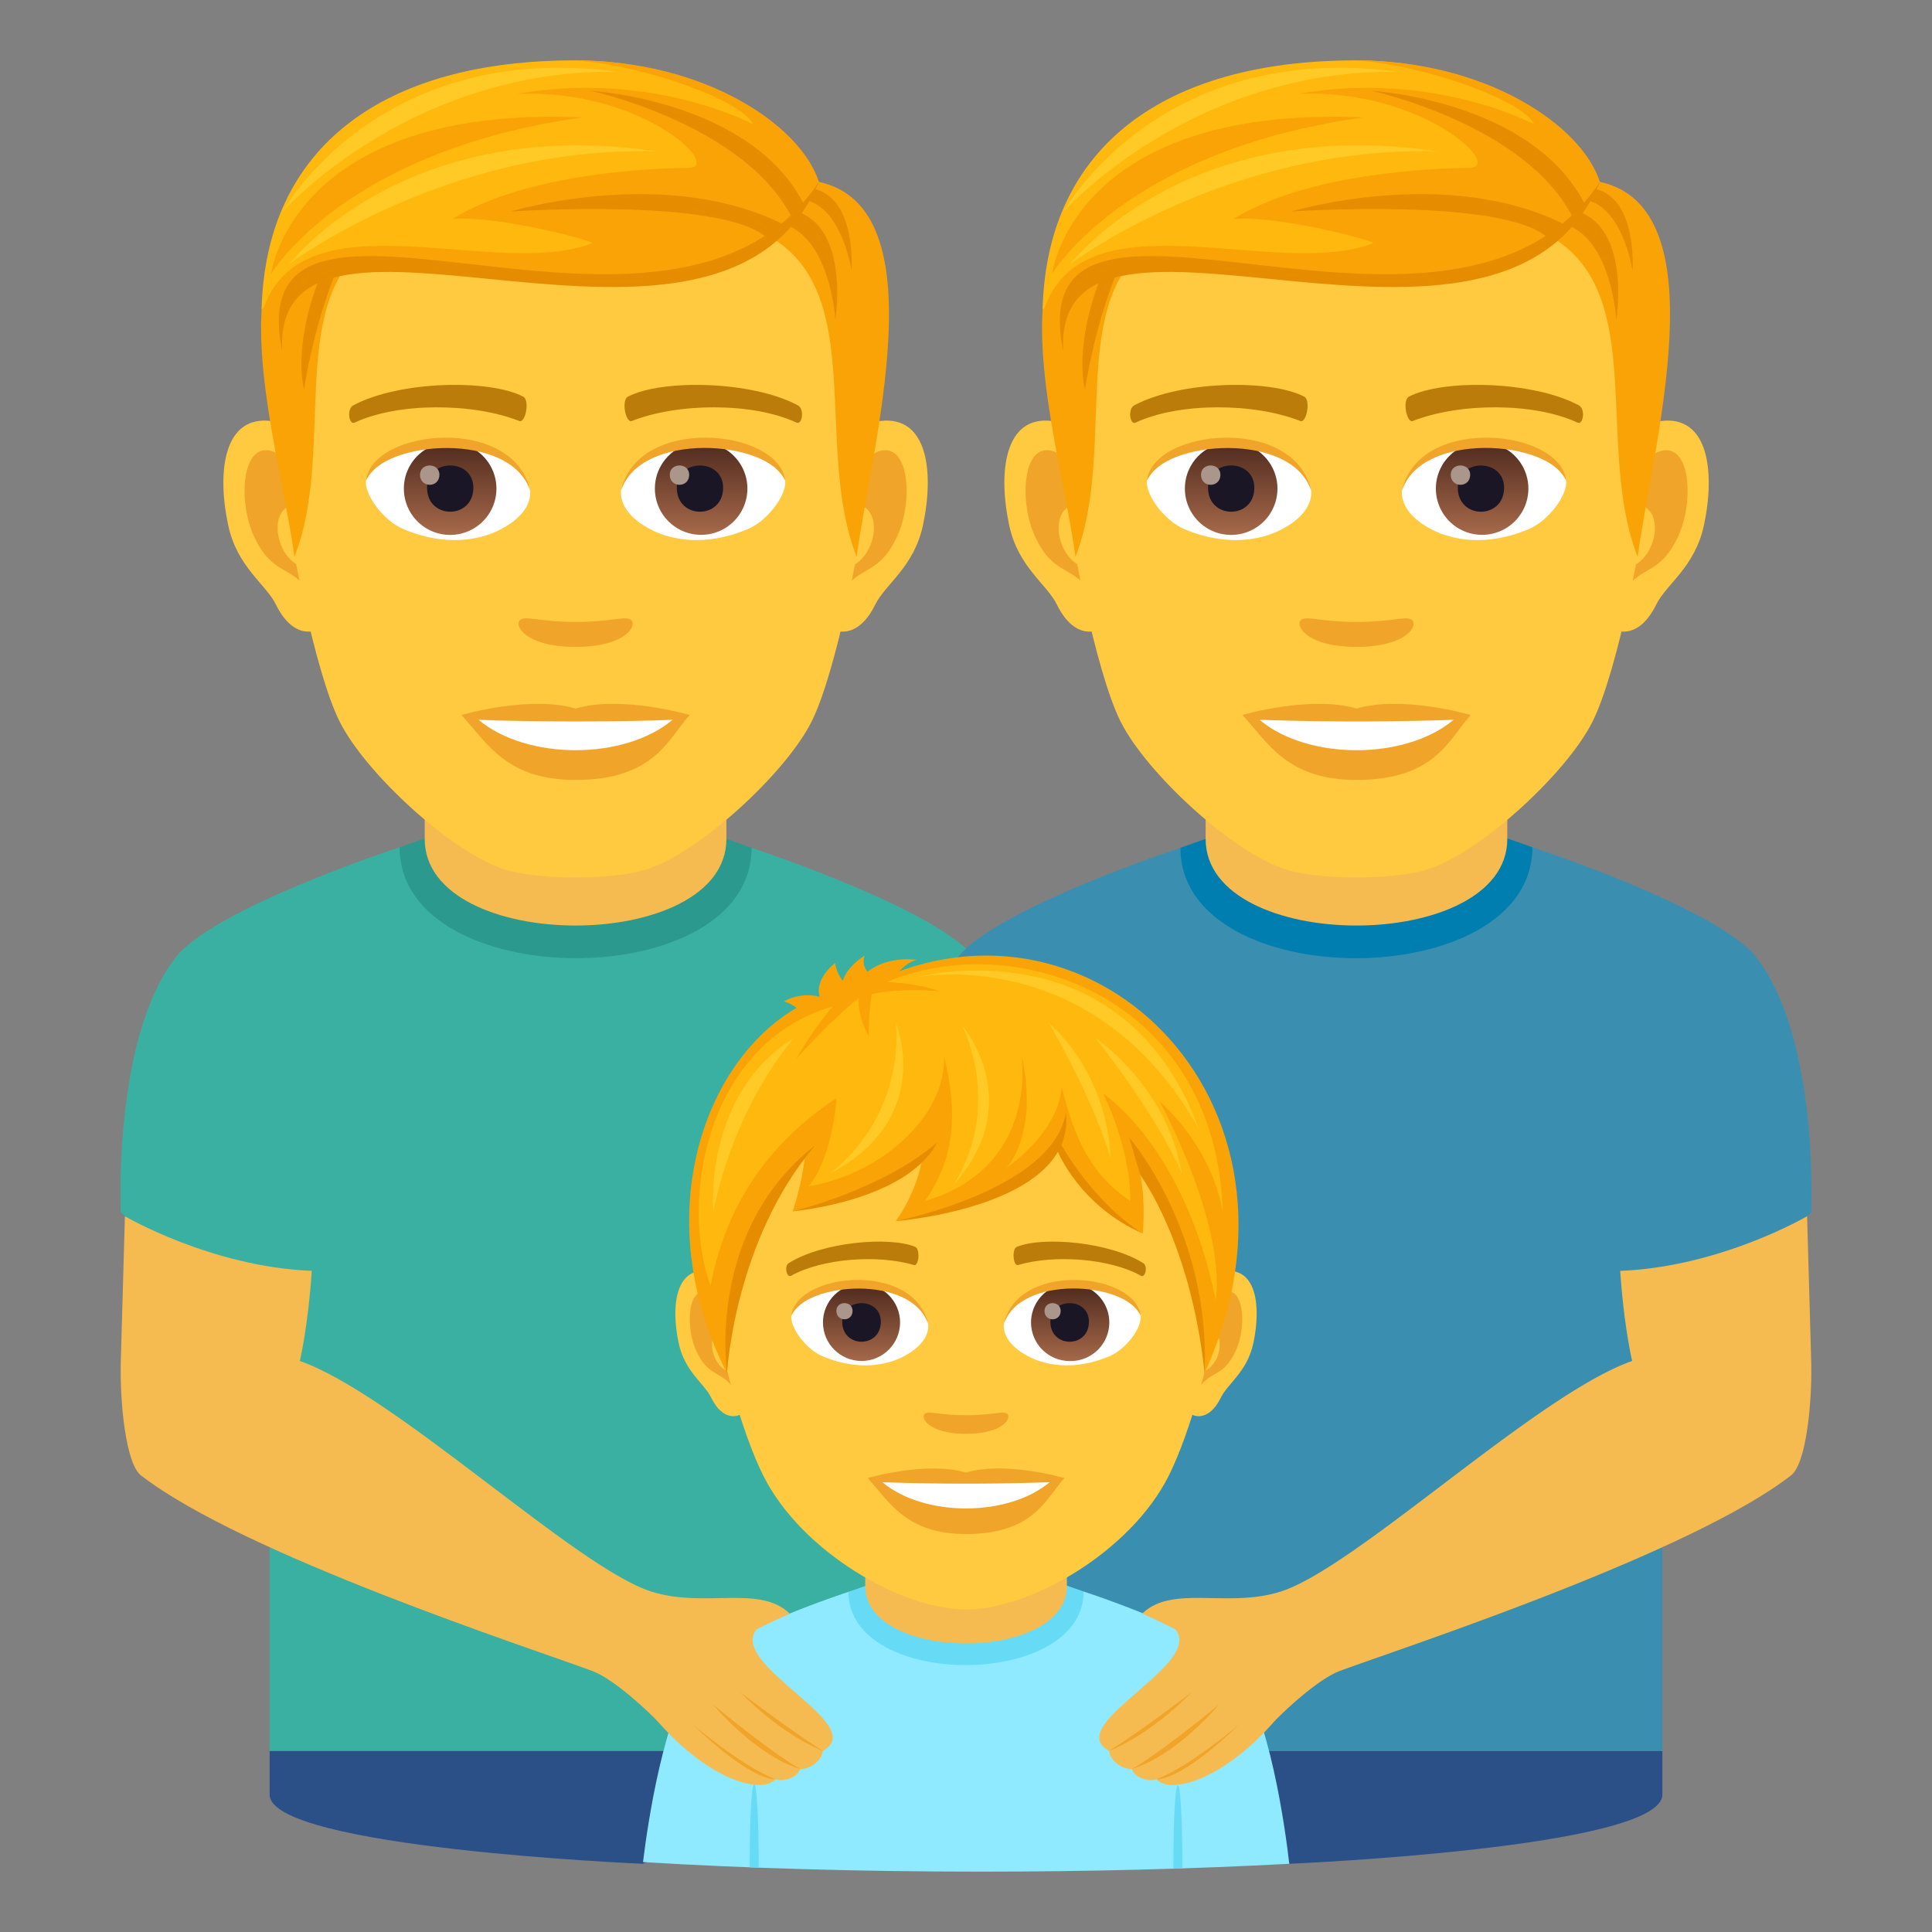 <svg xmlns="http://www.w3.org/2000/svg" xml:space="preserve" style="enable-background:new 0 0 64 64" viewBox="0 0 64 64"><rect x="0" y="0" width="64" height="64" fill="#808080" stroke="none"/><path d="m30.197 58-8.905 3.74s-12.36-.52-12.36-2.292V58h21.265z" style="fill:#2b4f87"/><path d="M5.811 31.723c1.272-1.645 7.427-3.657 7.427-3.657l11.659.019s6.119 2.006 7.386 3.641c2.084 2.689 2.849 5.357 2.849 5.357l-4.934 3V58H8.933V45.084l-4.931-4.93s-.27-5.74 1.81-8.43z" style="fill:#3ab0a2"/><path d="M24.897 28.085c0 4.888-11.659 4.87-11.659-.019l1.17-.413h9.269l1.22.432z" style="fill:#2b998d"/><path d="M24.063 27.79c0 3.826-9.994 3.826-9.994 0v-4.234h9.994v4.234z" style="fill:#f5bb51"/><path d="m33.803 58 8.905 3.74s12.36-.52 12.36-2.292V58H33.803z" style="fill:#2b4f87"/><path d="M58.188 31.723c-1.27-1.645-7.426-3.657-7.426-3.657l-11.658.019s-6.12 2.006-7.387 3.641c-2.084 2.689-2.849 5.357-2.849 5.357l4.934 3V58h21.265V45.084l4.931-4.93s.27-5.74-1.81-8.43z" style="fill:#3a8fb0"/><path d="M39.104 28.085c0 4.888 11.658 4.87 11.658-.019l-1.17-.413h-9.269l-1.22.432z" style="fill:#007eb0"/><path d="M39.938 27.79c0 3.826 9.993 3.826 9.993 0v-4.234h-9.993v4.234z" style="fill:#f5bb51"/><path d="M32.598 62h-.184.184z" style="opacity:.5;fill:#1a1626"/><path d="m35.897 52.721-7.792.012s-4.09 1.331-4.937 2.416c-1.187 1.519-1.732 5.412-1.867 6.535 3.45.21 7.28.315 11.113.316h.184c3.466-.001 6.93-.088 10.111-.26-.12-1.047-.646-5.049-1.85-6.593-.85-1.092-4.962-2.426-4.962-2.426z" style="fill:#8feaff"/><path d="M28.105 52.733c0 3.242 7.792 3.23 7.792-.012l-.782-.274H28.92l-.815.286z" style="fill:#67dbf5"/><path d="M28.662 52.538c0 2.538 6.679 2.538 6.679 0V49.73h-6.679v2.807z" style="fill:#f5bb51"/><path d="m25.133 61.869-.299-.012c0-3.68.299-3.669.299.012zm14.035.024-.3.013c0-3.68.3-3.694.3-.013z" style="fill:#67dbf5"/><path d="M55.033 13.946c-1.562.188-2.691 5.416-1.707 6.797.138.192.942.5 1.54-.718.33-.675 1.284-1.238 1.58-2.629.379-1.782.143-3.639-1.413-3.45zm-20.19 0c1.563.188 2.691 5.416 1.707 6.797-.138.192-.942.5-1.54-.718-.33-.675-1.285-1.238-1.58-2.629-.38-1.782-.142-3.639 1.413-3.45z" style="fill:#ffc940"/><path d="M54.991 14.947c-.408.128-.853.75-1.094 1.781 1.425-.306 1.07 2.066-.17 2.11.012.239.028.484.058.742.595-.865 1.203-.519 1.803-1.807.541-1.16.413-3.142-.597-2.826zm-19.012 1.778c-.242-1.03-.686-1.65-1.094-1.779-1.008-.316-1.14 1.666-.597 2.827.6 1.288 1.207.94 1.805 1.806.029-.258.045-.504.055-.743-1.226-.057-1.577-2.4-.17-2.11z" style="fill:#f0a429"/><path d="M44.937 3.891c-6.77 0-10.033 5.119-9.625 12.235.082 1.432.971 6.102 1.81 7.778.858 1.714 3.73 4.357 5.488 4.904 1.111.345 3.545.345 4.655 0 1.76-.547 4.632-3.19 5.49-4.904.84-1.676 1.728-6.345 1.808-7.778.41-7.116-2.852-12.235-9.626-12.235z" style="fill:#ffc940"/><path d="M52.295 13.424c-1.548-.821-4.511-.861-5.616-.288-.238.109-.08.885.118.812 1.538-.609 4.02-.622 5.461.052.192.087.272-.463.037-.576zm-14.715 0c1.55-.821 4.512-.861 5.617-.288.236.109.08.885-.118.812-1.541-.609-4.02-.622-5.462.052-.19.087-.27-.463-.036-.576z" style="fill:#bb7c0a"/><path d="M46.765 20.53c-.193-.134-.646.073-1.827.073-1.179 0-1.633-.208-1.827-.073-.231.163.137.898 1.827.898s2.06-.735 1.827-.898z" style="fill:#f0a429"/><path d="M43.431 16.214c.057.45-.247.98-1.089 1.378-.535.254-1.649.551-3.111-.065-.655-.277-1.294-1.136-1.236-1.612.793-1.494 4.694-1.713 5.436.3z" style="fill:#fff"/><linearGradient id="a" x1="-1207.953" x2="-1207.953" y1="170.752" y2="170.286" gradientTransform="translate(7977.155 -1104.145) scale(6.57)" gradientUnits="userSpaceOnUse"><stop offset="0" style="stop-color:#a6694a"/><stop offset="1" style="stop-color:#4f2a1e"/></linearGradient><path d="M40.785 14.654a1.533 1.533 0 1 1-1.534 1.53c0-.845.686-1.53 1.534-1.53z" style="fill:url(#a)"/><path d="M40.018 16.156c0 1.06 1.533 1.06 1.533 0 0-.982-1.533-.982-1.533 0z" style="fill:#1a1626"/><path d="M39.785 15.727c0 .444.642.444.642 0 0-.41-.642-.41-.642 0z" style="fill:#ab968c"/><path d="M43.438 16.273c-.622-1.997-4.866-1.702-5.443-.359.213-1.72 4.913-2.175 5.444.359z" style="fill:#f0a429"/><path d="M46.445 16.214c-.057.45.246.98 1.089 1.378.535.254 1.648.551 3.11-.065.657-.277 1.295-1.136 1.237-1.612-.792-1.494-4.695-1.713-5.436.3z" style="fill:#fff"/><linearGradient id="b" x1="-1209.392" x2="-1209.392" y1="170.752" y2="170.286" gradientTransform="translate(7994.886 -1104.145) scale(6.57)" gradientUnits="userSpaceOnUse"><stop offset="0" style="stop-color:#a6694a"/><stop offset="1" style="stop-color:#4f2a1e"/></linearGradient><path d="M49.057 14.654a1.532 1.532 0 1 1 .002 3.063 1.532 1.532 0 0 1-.002-3.063z" style="fill:url(#b)"/><path d="M48.292 16.156c0 1.06 1.533 1.06 1.533 0 0-.982-1.533-.982-1.533 0z" style="fill:#1a1626"/><path d="M48.058 15.727c0 .444.643.444.643 0 0-.41-.643-.41-.643 0z" style="fill:#ab968c"/><path d="M46.438 16.273c.62-1.996 4.863-1.71 5.443-.359-.216-1.72-4.913-2.175-5.443.359z" style="fill:#f0a429"/><path d="M52.999 6.026 51.457 7.89c3.12 1.914 1.374 6.913 2.792 10.555.483-3.633 2.74-11.56-1.25-12.42zm-16.184.923 1.541.943c-3.12 1.913-1.312 6.912-2.73 10.554-.482-3.633-2.8-10.637 1.189-11.497z" style="fill:#f9a307"/><path d="M51.365 7.363c1.982-.007 2.18 3.231 2.18 3.231s.594-3.687-1.924-3.687l-.256.456zm-14.346 1.6c-.795 1.94-1.076 3.935-1.076 3.935s-.42-1.397.581-3.865l.495-.07z" style="fill:#e68c00"/><path d="M52.155 6.608c1.549-.161 1.924 2.355 1.924 2.355s.213-2.93-1.755-2.732l-.17.377z" style="fill:#e68c00"/><path d="M52.998 6.026S50.688 2 44.907 2c-6.278 0-10.235 2.813-10.37 8.26 3.846-3.79 13.973 2.102 18.46-4.234z" style="fill:#ffb80d"/><path d="M52.998 6.026C52.405 4.167 49.258 2 44.907 2c2.41.17 5.59 1.365 5.916 2.12 0 0-3.335-1.799-7.835-1.01 4.126-.187 6.85 2.436 5.691 2.45-1.13.014-5.325.155-7.814 1.69 1.6-.108 4.763.753 4.619.809-3.188 1.233-9.586-1.7-10.9 2.2 4.941-4.233 14.368 2.585 18.414-4.233z" style="fill:#f9a307"/><path d="M52.998 6.026c-3.299 7.798-18.123-.923-17.778 5.607-1.514-7.493 12.899 1.749 17.778-5.607z" style="fill:#e68c00"/><path d="M52.095 7.194c-1.569-3.078-6.653-4.185-6.653-4.185s5.316.304 7.066 3.773l-.413.412zm-.805.697c-1.461-1.368-8.504-.885-8.504-.885s5.134-1.55 9.06.439l-.557.446z" style="fill:#e68c00"/><path d="M34.852 9.072s.69-5.602 10.32-5.183c-7.916 1.097-10.32 5.183-10.32 5.183z" style="fill:#f9a307"/><path d="M35.448 8.75s3.815-4.992 12.19-3.733c-6.988-.204-12.19 3.734-12.19 3.734zm-.21-1.744s4.188-4.71 11.054-4.63c-7.933-1.055-11.054 4.63-11.054 4.63z" style="fill:#ffca25"/><path d="M44.938 23.472c-1.522-.449-3.78.213-3.78.213.86.935 1.488 2.151 3.78 2.151 2.625 0 3.071-1.38 3.78-2.15 0 0-2.258-.664-3.78-.214z" style="fill:#f0a429"/><path d="M41.724 23.844c1.597 1.34 4.822 1.347 6.428 0a94.363 94.363 0 0 1-6.428 0z" style="fill:#fff"/><path d="M29.162 13.946c-1.562.188-2.691 5.416-1.707 6.797.138.192.942.5 1.54-.718.33-.675 1.284-1.238 1.58-2.629.379-1.782.143-3.639-1.413-3.45zm-20.19 0c1.563.188 2.691 5.416 1.707 6.797-.138.192-.942.5-1.54-.718-.33-.675-1.285-1.238-1.58-2.629-.38-1.782-.143-3.639 1.413-3.45z" style="fill:#ffc940"/><path d="M29.12 14.947c-.408.128-.853.75-1.094 1.781 1.425-.306 1.069 2.066-.17 2.11.012.239.027.484.057.742.596-.865 1.203-.519 1.804-1.807.541-1.16.413-3.142-.597-2.826zm-19.012 1.778c-.243-1.03-.686-1.65-1.094-1.779-1.009-.316-1.14 1.666-.597 2.827.6 1.288 1.207.94 1.804 1.806.03-.258.046-.504.056-.743-1.226-.057-1.577-2.4-.17-2.11z" style="fill:#f0a429"/><path d="M19.066 3.891c-6.771 0-10.033 5.119-9.625 12.235.081 1.432.971 6.102 1.81 7.778.858 1.714 3.73 4.357 5.488 4.904 1.111.345 3.545.345 4.655 0 1.76-.547 4.632-3.19 5.49-4.904.84-1.676 1.727-6.345 1.808-7.778.41-7.116-2.852-12.235-9.626-12.235z" style="fill:#ffc940"/><path d="M26.424 13.424c-1.548-.821-4.512-.861-5.616-.288-.238.109-.08.885.118.812 1.538-.609 4.02-.622 5.46.052.193.087.273-.463.038-.576zm-14.714 0c1.548-.821 4.51-.861 5.616-.288.236.109.08.885-.119.812-1.54-.609-4.02-.622-5.461.052-.19.087-.27-.463-.036-.576z" style="fill:#bb7c0a"/><path d="M20.894 20.53c-.193-.134-.646.073-1.827.073-1.18 0-1.634-.208-1.827-.073-.231.163.137.898 1.827.898s2.06-.735 1.827-.898z" style="fill:#f0a429"/><path d="M17.56 16.214c.057.45-.247.98-1.089 1.378-.535.254-1.65.551-3.111-.065-.655-.277-1.294-1.136-1.236-1.612.793-1.494 4.694-1.713 5.436.3z" style="fill:#fff"/><linearGradient id="c" x1="-1211.89" x2="-1211.89" y1="170.752" y2="170.286" gradientTransform="translate(7977.155 -1104.145) scale(6.57)" gradientUnits="userSpaceOnUse"><stop offset="0" style="stop-color:#a6694a"/><stop offset="1" style="stop-color:#4f2a1e"/></linearGradient><path d="M14.913 14.654a1.533 1.533 0 1 1-1.534 1.53c0-.845.687-1.53 1.534-1.53z" style="fill:url(#c)"/><path d="M14.147 16.156c0 1.06 1.533 1.06 1.533 0 0-.982-1.533-.982-1.533 0z" style="fill:#1a1626"/><path d="M13.914 15.727c0 .444.642.444.642 0 0-.41-.642-.41-.642 0z" style="fill:#ab968c"/><path d="M17.567 16.273c-.622-1.997-4.867-1.702-5.443-.359.213-1.72 4.913-2.175 5.443.359z" style="fill:#f0a429"/><path d="M20.574 16.214c-.057.45.246.98 1.089 1.378.535.254 1.648.551 3.11-.065.657-.277 1.295-1.136 1.237-1.612-.793-1.494-4.695-1.713-5.436.3z" style="fill:#fff"/><linearGradient id="d" x1="-1213.33" x2="-1213.33" y1="170.752" y2="170.286" gradientTransform="translate(7994.886 -1104.145) scale(6.57)" gradientUnits="userSpaceOnUse"><stop offset="0" style="stop-color:#a6694a"/><stop offset="1" style="stop-color:#4f2a1e"/></linearGradient><path d="M23.186 14.654a1.532 1.532 0 1 1 .002 3.063 1.532 1.532 0 0 1-.002-3.063z" style="fill:url(#d)"/><path d="M22.42 16.156c0 1.06 1.534 1.06 1.534 0 0-.982-1.533-.982-1.533 0z" style="fill:#1a1626"/><path d="M22.187 15.727c0 .444.643.444.643 0 0-.41-.643-.41-.643 0z" style="fill:#ab968c"/><path d="M20.567 16.273c.62-1.996 4.863-1.71 5.443-.359-.216-1.72-4.913-2.175-5.443.359z" style="fill:#f0a429"/><path d="M27.128 6.026 25.585 7.89c3.12 1.914 1.374 6.913 2.792 10.555.483-3.633 2.74-11.56-1.25-12.42zm-16.184.923 1.54.943c-3.12 1.913-1.311 6.912-2.729 10.554-.482-3.633-2.8-10.637 1.189-11.497z" style="fill:#f9a307"/><path d="M25.494 7.363c1.982-.007 2.179 3.231 2.179 3.231s.595-3.687-1.923-3.687l-.256.456zm-14.347 1.6c-.794 1.94-1.075 3.935-1.075 3.935s-.42-1.397.581-3.865l.494-.07z" style="fill:#e68c00"/><path d="M26.284 6.608c1.549-.161 1.924 2.355 1.924 2.355s.213-2.93-1.755-2.732l-.17.377z" style="fill:#e68c00"/><path d="M27.127 6.026S24.817 2 19.036 2C12.758 2 8.8 4.813 8.665 10.26c3.845-3.79 13.973 2.102 18.46-4.234z" style="fill:#ffb80d"/><path d="M27.127 6.026C26.534 4.167 23.387 2 19.036 2c2.41.17 5.59 1.365 5.916 2.12 0 0-3.335-1.799-7.835-1.01 4.126-.187 6.85 2.436 5.691 2.45-1.13.014-5.325.155-7.814 1.69 1.6-.108 4.763.753 4.619.809-3.188 1.233-9.586-1.7-10.9 2.2 4.94-4.233 14.368 2.585 18.414-4.233z" style="fill:#f9a307"/><path d="M27.127 6.026c-3.299 7.798-18.123-.923-17.779 5.607-1.513-7.493 12.9 1.749 17.779-5.607z" style="fill:#e68c00"/><path d="M26.224 7.194c-1.569-3.078-6.653-4.185-6.653-4.185s5.316.304 7.066 3.773l-.413.412zm-.806.697c-1.46-1.368-8.503-.885-8.503-.885s5.134-1.55 9.06.439l-.557.446z" style="fill:#e68c00"/><path d="M8.981 9.072s.69-5.602 10.32-5.183c-7.916 1.097-10.32 5.183-10.32 5.183z" style="fill:#f9a307"/><path d="M9.577 8.75s3.815-4.992 12.19-3.733c-6.988-.204-12.19 3.734-12.19 3.734zm-.21-1.744s4.188-4.71 11.054-4.63C12.488 1.32 9.367 7.005 9.367 7.005z" style="fill:#ffca25"/><path d="M19.067 23.472c-1.522-.449-3.781.213-3.781.213.86.935 1.49 2.151 3.78 2.151 2.626 0 3.072-1.38 3.781-2.15 0 0-2.258-.664-3.78-.214z" style="fill:#f0a429"/><path d="M15.853 23.844c1.597 1.34 4.822 1.347 6.427 0-1.7.073-4.714.073-6.427 0z" style="fill:#fff"/><path d="M29.73 32.236c.14-.15.365-.372.627-.439-.558-.071-1.168.046-1.618.391a.514.514 0 0 1-.094-.534c-.635.407-.722.832-.722.832-.216-.242-.26-.582-.26-.582s-.679.5-.513 1.116c-.667-.173-1.18.154-1.18.154s.326.084.501.307c1.046.133 3.308-.636 3.259-1.245z" style="fill:#f9a307"/><path d="M23.442 42.108c1.066.13 1.835 3.73 1.165 4.68-.094.133-.643.344-1.05-.494-.225-.464-.876-.852-1.077-1.81-.259-1.227-.097-2.505.962-2.376z" style="fill:#ffc940"/><path d="M23.471 42.798c.278.088.582.516.746 1.226-.971-.211-.729 1.422.115 1.452a7.103 7.103 0 0 1-.038.511c-.407-.595-.82-.356-1.23-1.243-.369-.8-.28-2.164.407-1.946z" style="fill:#f0a429"/><path d="M40.558 42.108c-1.065.13-1.835 3.73-1.164 4.68.093.133.642.344 1.05-.494.226-.464.875-.852 1.077-1.81.258-1.227.097-2.506-.963-2.376z" style="fill:#ffc940"/><path d="M39.784 44.021c.165-.708.467-1.135.745-1.223.688-.219.776 1.146.407 1.946-.409.887-.823.648-1.23 1.243a7.096 7.096 0 0 1-.038-.511c.836-.04 1.075-1.653.116-1.455z" style="fill:#f0a429"/><path d="M32.001 32.858c-5.822 0-8.627 4.404-8.275 10.529.07 1.231.834 4.047 1.555 5.489 1.274 2.545 4.6 4.442 6.72 4.442 2.117 0 5.447-1.897 6.72-4.442.722-1.442 1.485-4.258 1.555-5.49.352-6.124-2.453-10.528-8.275-10.528z" style="fill:#ffc940"/><path d="M33.357 46.828c-.143-.1-.48.054-1.357.054s-1.213-.154-1.358-.054c-.171.121.103.668 1.358.668 1.256 0 1.53-.547 1.357-.668zM32 48.78c-1.312-.386-3.258.183-3.258.183.74.807 1.284 1.853 3.258 1.853 2.262 0 2.647-1.188 3.26-1.853 0 0-1.948-.571-3.26-.183z" style="fill:#f0a429"/><path d="M29.23 49.1c1.377 1.155 4.156 1.162 5.54 0a81.084 81.084 0 0 1-5.54 0zm1.515-5.268c.048.373-.205.816-.907 1.148-.446.211-1.374.46-2.592-.054-.546-.23-1.079-.949-1.03-1.345.66-1.245 3.91-1.428 4.529.25z" style="fill:#fff"/><linearGradient id="e" x1="-424.079" x2="-424.079" y1="475.403" y2="475.791" gradientTransform="matrix(6.57 0 0 -6.57 2814.782 3168.527)" gradientUnits="userSpaceOnUse"><stop offset="0" style="stop-color:#a6694a"/><stop offset="1" style="stop-color:#4f2a1e"/></linearGradient><circle cx="28.539" cy="43.807" r="1.277" style="fill:url(#e)"/><path d="M27.9 43.783c0 .884 1.278.884 1.278 0 0-.82-1.277-.82-1.277 0z" style="fill:#1a1626"/><path d="M27.707 43.426c0 .37.535.37.535 0 0-.344-.535-.344-.535 0z" style="fill:#ab968c"/><path d="M30.751 43.881c-.518-1.667-4.055-1.421-4.536-.3.178-1.435 4.094-1.814 4.536.3z" style="fill:#f0a429"/><path d="M33.256 43.832c-.048.373.206.816.908 1.148.445.211 1.373.46 2.592-.054.546-.23 1.078-.949 1.03-1.345-.66-1.245-3.912-1.428-4.53.25z" style="fill:#fff"/><linearGradient id="f" x1="-425.728" x2="-425.728" y1="475.403" y2="475.791" gradientTransform="matrix(6.57 0 0 -6.57 2832.512 3168.527)" gradientUnits="userSpaceOnUse"><stop offset="0" style="stop-color:#a6694a"/><stop offset="1" style="stop-color:#4f2a1e"/></linearGradient><path d="M35.433 42.53a1.278 1.278 0 1 1 0 2.555 1.278 1.278 0 0 1 0-2.556z" style="fill:url(#f)"/><path d="M34.795 43.783c0 .884 1.277.884 1.277 0 0-.82-1.277-.82-1.277 0z" style="fill:#1a1626"/><path d="M34.6 43.426c0 .37.536.37.536 0 0-.344-.535-.344-.535 0z" style="fill:#ab968c"/><path d="M33.25 43.881c.518-1.667 4.052-1.428 4.536-.3-.18-1.435-4.094-1.814-4.536.3z" style="fill:#f0a429"/><path d="M37.868 41.841c-1.098-.693-3.31-.894-4.178-.54-.185.068-.124.649.03.606 1.194-.357 3.05-.223 4.079.356.138.076.237-.324.07-.422zm-11.737 0c1.1-.693 3.312-.894 4.18-.54.184.068.124.649-.03.606-1.197-.357-3.05-.223-4.08.357-.137.075-.236-.325-.07-.423z" style="fill:#bb7c0a"/><path d="M28.54 32.735c-4.208.191-7.657 6.453-4.457 12.754 0 0 .256-5.493 2.575-7.132-.126 1.036-.402 1.768-.402 1.768s2.275-.36 4.278-1.638c-.233 1.145-.86 1.964-.86 1.964s4.138-.577 5.366-2.524c0 0 .81 1.705 2.817 2.933 0 0 .125-1.278-.152-2.183 1.967 1.935 2.198 6.803 2.198 6.803 4.148-9.1-3.976-16.723-11.364-12.745z" style="fill:#f9a307"/><path d="M28.881 32.926c-.125.683-.1 1.41-.1 1.41s-.405-.705-.326-1.279c-.877.677-2.081 2.019-2.081 2.019s.572-1.005 1.212-1.739c-4.23 1.237-5.065 6.47-4.048 9.261.49-2.601 1.85-4.684 4.17-6.222 0 0-.093 1.89-.923 2.925 2.453-.422 4.541-2.349 4.491-4.288.45 1.801.372 3.347-.642 4.777 2.078-.214 4.442-2.088 4.535-3.787.427 1.7.936 2.88 2.275 3.782 0-1.838-.907-3.56-.907-3.56s2.688 1.712 3.738 6.858c1.704-9.474-6.115-12.57-10.905-10.552 1.129.05 1.743.302 1.743.302s-1.266-.114-2.232.093z" style="fill:#ffb80d"/><path d="m37.41 37.69.358 1.227s1.68 2.227 2.135 6.563c.21-4.686-2.493-7.79-2.493-7.79zm-2.275.194-.092.267s.723 1.797 2.814 2.71c-1.694-1.072-2.722-2.977-2.722-2.977z" style="fill:#e68c00"/><path d="M35.312 36.857c.337 3.133-5.638 3.594-5.638 3.594s5.197-1.019 5.638-3.594zm-4.266.99c-1.036 1.96-4.79 2.278-4.79 2.278s2.901-.67 4.79-2.278zM27 37.948c-2.676 3.134-2.917 7.54-2.917 7.54s-.706-4.732 2.917-7.54z" style="fill:#e68c00"/><path d="M40.275 43.083c.323-2.632-1.862-6.595-1.862-6.595s3.19 2.62 1.862 6.595z" style="fill:#f9a307"/><path d="M39.721 37.417c-3.48-6.228-9.355-5.045-9.355-5.045s6.84-1.835 9.355 5.045zm-12.213 1.451c2.577-2.075 2.166-4.983 2.166-4.983s1.326 3.134-2.166 4.983z" style="fill:#ffca25"/><path d="M36.793 38.38c-.65-2.164-2.054-4.495-2.054-4.495s1.906 1.503 2.054 4.494zm2.359.488c-.915-2.065-2.861-4.476-2.861-4.476s2.339 1.527 2.861 4.476zm-12.86-4.476c-2.145 2.588-2.665 5.773-2.665 5.773s-.35-3.913 2.665-5.773zm5.303 4.849c1.647-2.679.272-5.276.272-5.276s2.183 2.524-.272 5.276z" style="fill:#ffca25"/><path d="M30.634 39.79c3.827-1.136 3.2-4.84 3.2-4.84s1.322 4.79-3.2 4.84z" style="fill:#f9a307"/><path d="M59.998 45.084c-.045-1.625-.136-4.794-.136-4.794s-2.856 1.677-6.19 1.809c.119 1.82.395 2.985.395 2.985-3.16 1.11-9.138 6.838-11.637 7.637-1.764.564-3.589-.238-4.589.731a33.8 33.8 0 0 1 1.094.52c.968 1.182-3.78 3.166-2.191 4.029 0 .23.329.601.749.601.097.282.527.429.819.337.455.51 2.176.037 3.87-1.88.233-.261 1.444-1.426 2.202-1.707 1.977-.735 11.573-3.857 14.948-6.479.503-.39.703-2.433.666-3.789z" style="fill:#f5bb51"/><path d="M39.472 56.06S37.87 57.291 36.744 58c1.47-.597 2.728-1.94 2.728-1.94zm.906.406S38.535 58 37.493 58.602c1.514-.47 2.885-2.136 2.885-2.136zm-2.066 2.474c.948-.026 2.723-1.802 2.723-1.802s-1.635 1.389-2.723 1.801z" style="fill:#f0a429"/><path d="M4.002 45.084c.045-1.625.136-4.794.136-4.794s2.856 1.677 6.19 1.809c-.119 1.82-.395 2.985-.395 2.985 3.16 1.11 9.137 6.838 11.637 7.637 1.764.564 3.589-.238 4.589.731-.781.36-1.094.52-1.094.52-.968 1.182 3.78 3.166 2.191 4.029 0 .23-.329.601-.749.601-.098.282-.527.429-.819.337-.455.51-2.176.037-3.87-1.88-.233-.261-1.443-1.426-2.201-1.707-1.978-.735-11.574-3.857-14.949-6.479-.503-.39-.703-2.433-.666-3.789z" style="fill:#f5bb51"/><path d="M24.528 56.06s1.604 1.231 2.729 1.94c-1.471-.597-2.73-1.94-2.73-1.94zm-.906.406s1.844 1.534 2.886 2.136c-1.515-.47-2.886-2.136-2.886-2.136zm2.066 2.474c-.948-.026-2.723-1.802-2.723-1.802s1.635 1.389 2.723 1.801z" style="fill:#f0a429"/></svg>